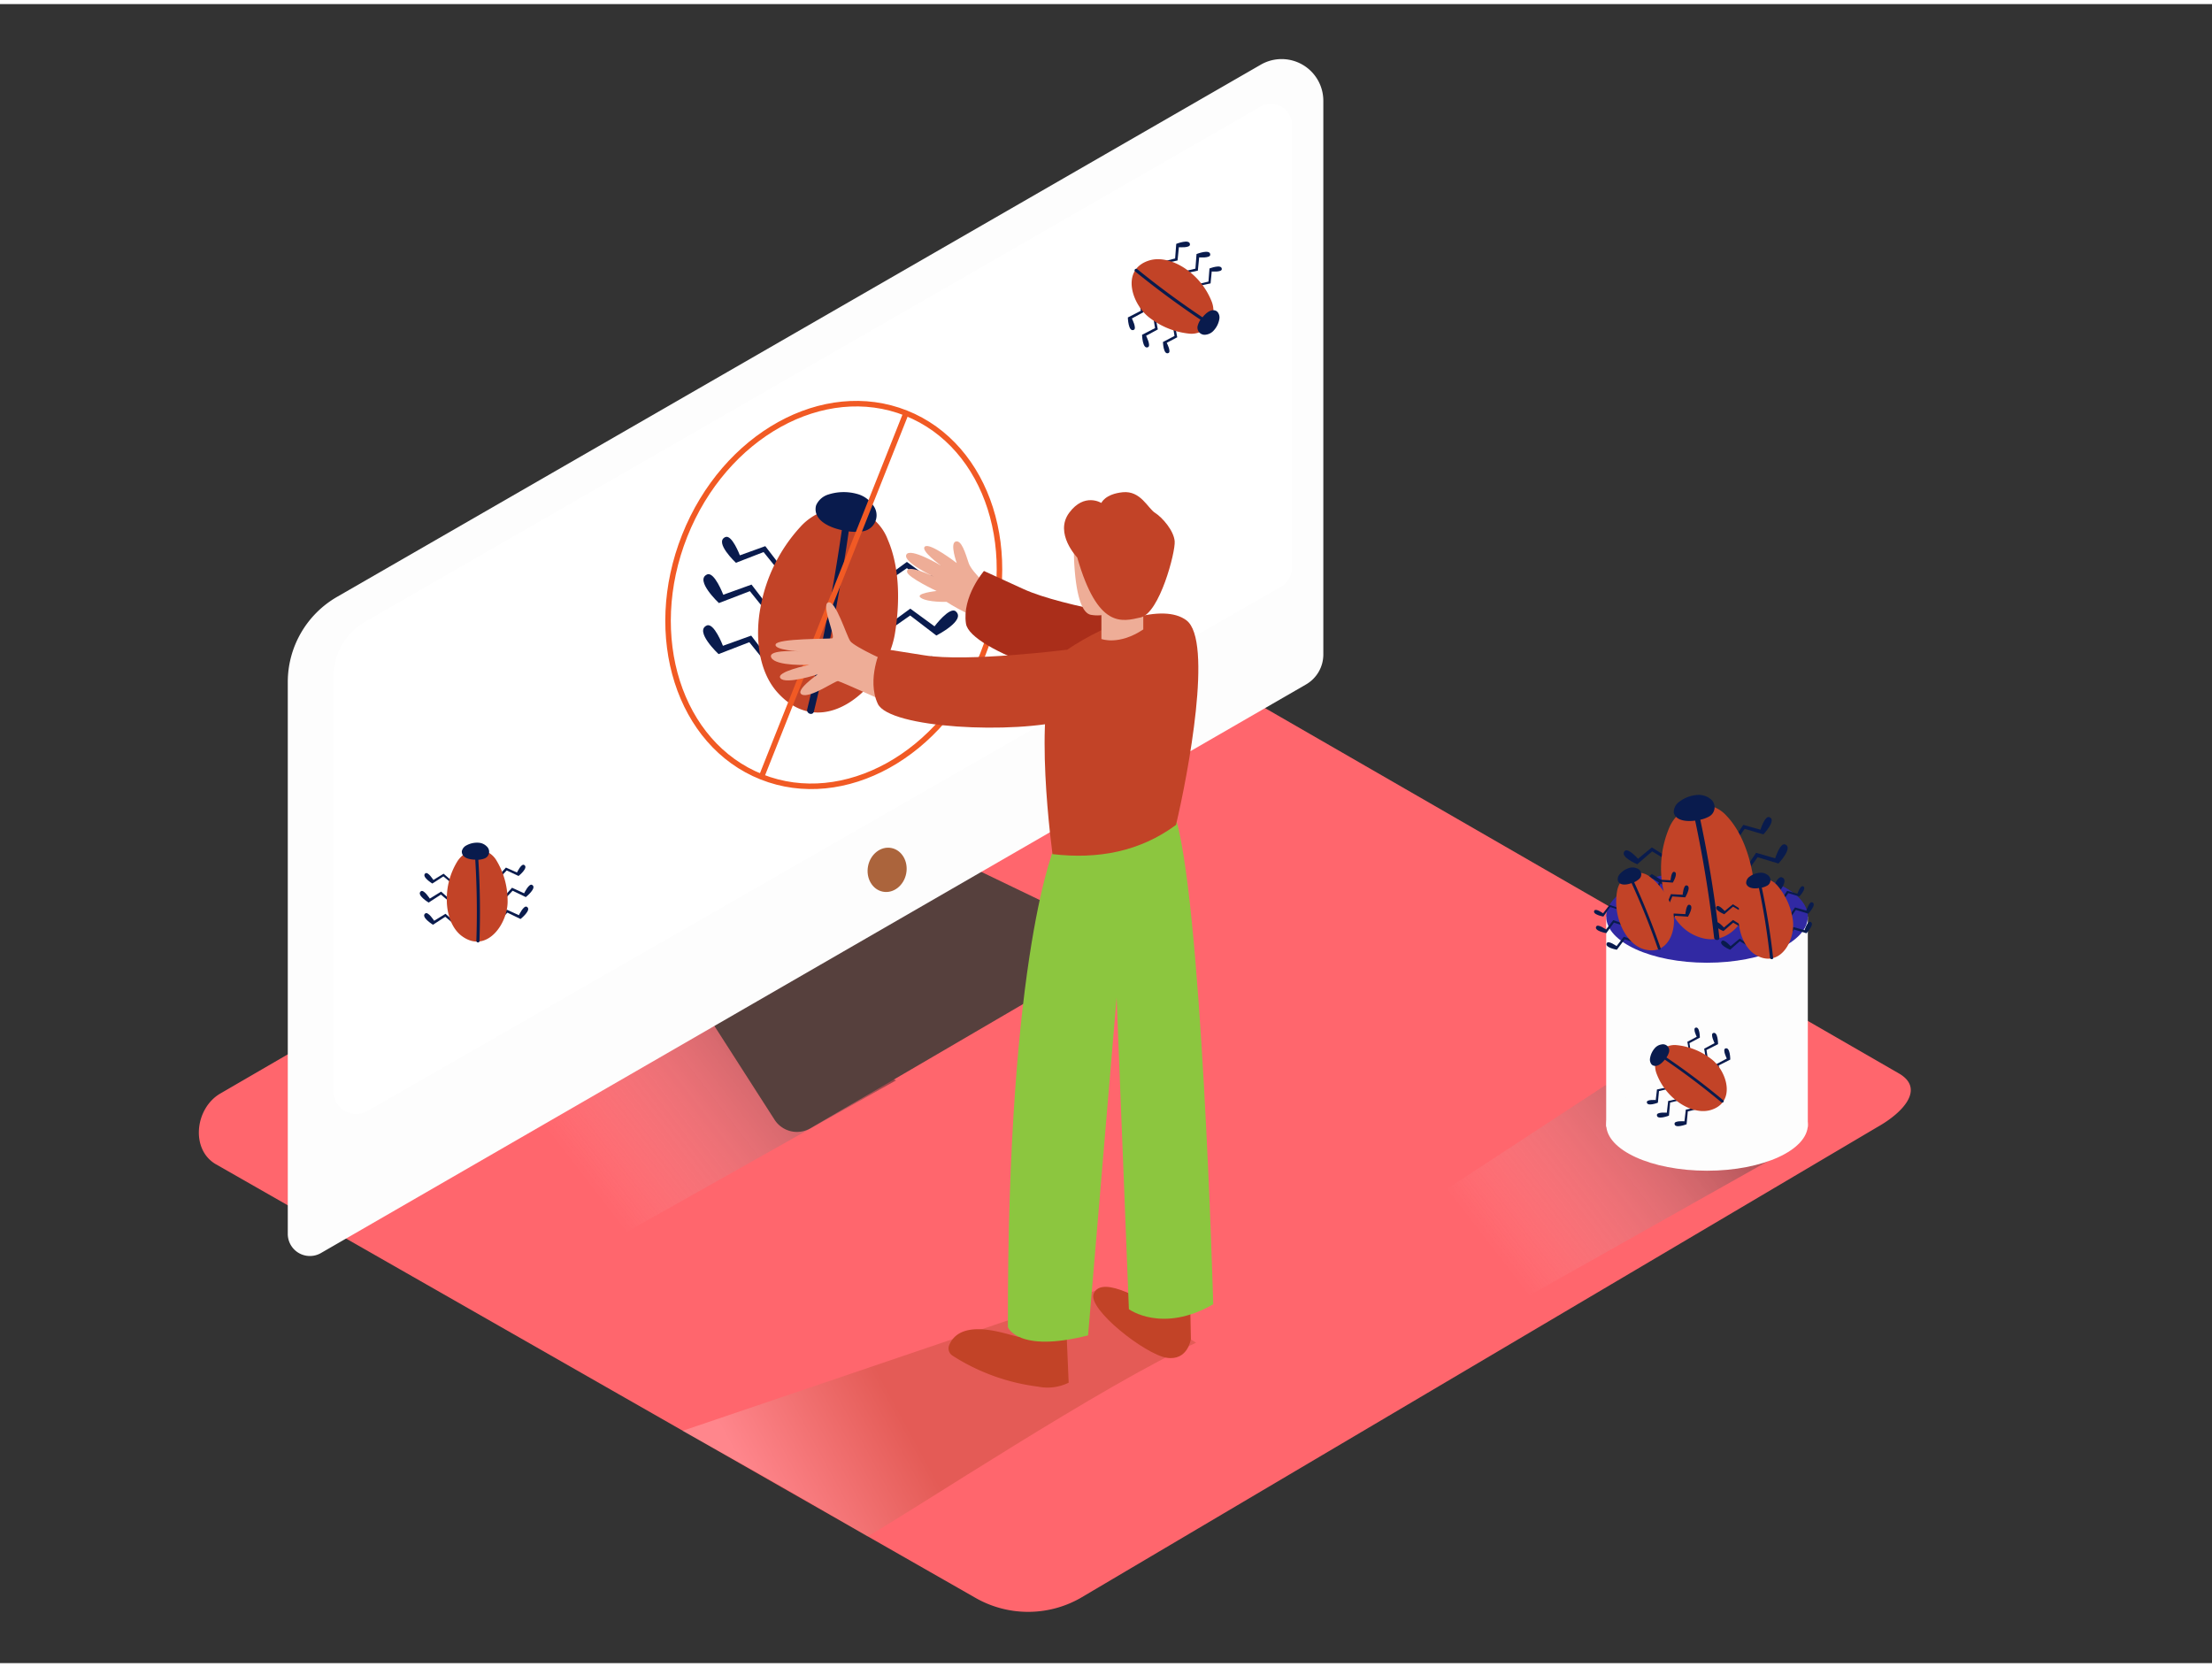 <svg xmlns="http://www.w3.org/2000/svg" xmlns:xlink="http://www.w3.org/1999/xlink" viewBox="0 0 400 300" width="406" height="306" class="illustration styles_illustrationTablet__1DWOa"><rect x="0" y="0" width="400" height="300" fill="#333333" stroke="none"/><defs><linearGradient id="linear-gradient" x1="107.98" y1="215.41" x2="156.71" y2="177.81" gradientUnits="userSpaceOnUse"><stop offset="0" stop-color="#fff" stop-opacity="0"></stop><stop offset="1"></stop></linearGradient><linearGradient id="linear-gradient-2" x1="163" y1="255.07" x2="137.04" y2="269.15" gradientUnits="userSpaceOnUse"><stop offset="0" stop-color="#7f3500"></stop><stop offset="0.04" stop-color="#843d0a"></stop><stop offset="1" stop-color="#fff"></stop></linearGradient><linearGradient id="linear-gradient-3" x1="271.18" y1="226.91" x2="319.91" y2="189.3" xlink:href="#linear-gradient"></linearGradient></defs><title>261_Bug Fixing_Isometric</title><g style="isolation: isolate;"><g id="Layer_2" data-name="Layer 2"><path d="M195.33,288.26l144.18-85.21c4.59-2.58,8.53-6.81,4.05-9.58l-144.7-83.4c-2.17-1.34-5.47-2.23-7.68-.94L39.84,197c-4.59,2.67-5.41,10.11-.82,12.78l137.31,78.38A19.17,19.17,0,0,0,195.33,288.26Z" fill="#ff666d"></path><polygon points="127.12 183.99 90.5 207.97 110.32 223.72 162.05 194.61 127.12 183.99" opacity="0.5" fill="url(#linear-gradient)" style="mix-blend-mode: multiply;"></polygon><path d="M216.3,242.06,200,232l-76.59,26s21.3,11.77,33.45,19.1C164.75,272.64,200,249.35,216.3,242.06Z" opacity="0.21" fill="url(#linear-gradient-2)" style="mix-blend-mode: multiply;"></path><path d="M174.91,155.7l20.94,10.08a4.82,4.82,0,0,1,.34,8.51l-49.65,29a4.82,4.82,0,0,1-6.48-1.56L128,182.93" fill="#56403d"></path><path d="M60.95,107.19,228,10.95a7.54,7.54,0,0,1,11.3,6.53V117.6a6.26,6.26,0,0,1-3.13,5.43L58.1,225.81a4,4,0,0,1-6.06-3.5V122.6A17.79,17.79,0,0,1,60.95,107.19Z" fill="#fdfdfd"></path><path d="M228,18.51,66,111.71a11.36,11.36,0,0,0-5.69,9.84v75.05a4.1,4.1,0,0,0,6.14,3.56l165.19-94.8a4,4,0,0,0,2-3.51V21.81A3.81,3.81,0,0,0,228,18.51Z" fill="#fff"></path><ellipse cx="160.59" cy="156.11" rx="4.03" ry="3.52" transform="matrix(0.19, -0.98, 0.98, 0.19, -23.08, 284.27)" fill="#ab643c"></ellipse><polygon points="290.32 195.49 253.7 219.47 273.52 235.22 325.25 206.11 290.32 195.49" opacity="0.5" fill="url(#linear-gradient-3)" style="mix-blend-mode: multiply;"></polygon><path d="M290.45,165V203s36.46,2,36.46,0V165" fill="#fdfdfd"></path><ellipse cx="308.69" cy="202.63" rx="18.23" ry="8.33" fill="#fdfdfd"></ellipse><ellipse cx="308.69" cy="165.02" rx="18.23" ry="8.33" fill="#3129a3"></ellipse><path d="M301.75,155l-3-1.78-2.68,2.32s-3.33-1.38-2.25-2.41c.62-.59,2.39,1.42,2.39,1.42l2.49-2.05,3.4,2.11Z" fill="#091b4d"></path><path d="M302.14,160.12l-3.35-2-3,2.57s-3.7-1.54-2.5-2.68c.69-.66,2.65,1.58,2.65,1.58l2.76-2.28,3.78,2.35Z" fill="#091b4d"></path><path d="M304.16,165.77l-3.35-2-3,2.57s-3.7-1.54-2.5-2.68c.69-.66,2.65,1.58,2.65,1.58l2.76-2.28,3.78,2.35Z" fill="#091b4d"></path><path d="M313.49,152l2-2.86,3.39,1s2.48-2.62,1.07-3.12c-.81-.29-1.6,2.27-1.6,2.27l-3.11-.87L313,151.78Z" fill="#091b4d"></path><path d="M315.57,157.44l2.26-3.17,3.77,1.14s2.75-2.91,1.19-3.46c-.9-.32-1.78,2.52-1.78,2.52l-3.45-1-2.5,3.69Z" fill="#091b4d"></path><path d="M315,163.39l2.26-3.17,3.77,1.14s2.75-2.91,1.19-3.46c-.9-.32-1.78,2.52-1.78,2.52l-3.45-1-2.5,3.69Z" fill="#091b4d"></path><path d="M306.77,144.85a6.9,6.9,0,0,0-4.94,4.14,18.75,18.75,0,0,0-1.19,10.43c.54,3.35,2.29,7.18,5.45,8.8,7.35,3.76,11.89-5.32,10.77-11.3-.67-3.53-2.11-7.49-4.65-10.14A6,6,0,0,0,306.77,144.85Z" fill="#c24327"></path><path d="M310.92,168.82q-1.2-10.75-3.45-21.33a5.86,5.86,0,0,0,1.51-.54,1.9,1.9,0,0,0,.18-3.32,3.37,3.37,0,0,0-2.28-.62,6.09,6.09,0,0,0-3.2,1.22,2.31,2.31,0,0,0-1,1.68,1.34,1.34,0,0,0,0,.35c.38,1.38,2.22,1.61,3.86,1.39q2.23,10.53,3.43,21.22C310.14,169.39,311,169.35,310.92,168.82Z" fill="#091b4d"></path><path d="M293.17,163.91l-2-.64L289.94,165s-2.11-.37-1.62-1.1c.28-.42,1.57.51,1.57.51l1.17-1.52,2.25.78Z" fill="#091b4d"></path><path d="M294.06,166.81l-2.21-.71L290.47,168s-2.35-.41-1.8-1.23c.31-.47,1.75.57,1.75.57l1.31-1.69,2.5.87Z" fill="#091b4d"></path><path d="M296,169.83l-2.21-.71L292.38,171s-2.35-.41-1.8-1.23c.31-.47,1.75.57,1.75.57l1.31-1.69,2.5.87Z" fill="#091b4d"></path><path d="M299.59,160.63l.81-1.92,2.1.15s1.1-1.84.22-1.95c-.51-.06-.63,1.53-.63,1.53l-1.92-.1-.87,2.22Z" fill="#091b4d"></path><path d="M301.51,163.5l.9-2.14,2.33.17s1.22-2,.24-2.17c-.56-.07-.7,1.7-.7,1.7l-2.13-.11-1,2.46Z" fill="#091b4d"></path><path d="M302,167l.9-2.14,2.33.17s1.22-2,.24-2.17c-.56-.07-.7,1.7-.7,1.7l-2.13-.11-1,2.46Z" fill="#091b4d"></path><path d="M294.76,157.35a4.1,4.1,0,0,0-2.33,3,11.16,11.16,0,0,0,.67,6.21c.75,1.87,2.27,3.87,4.31,4.39,4.76,1.22,6.21-4.64,4.77-8a12.12,12.12,0,0,0-4-5.28A3.54,3.54,0,0,0,294.76,157.35Z" fill="#c24327"></path><path d="M300.29,170.72q-2.1-6.08-4.78-11.93a3.49,3.49,0,0,0,.81-.51,1.13,1.13,0,0,0-.33-2,2,2,0,0,0-1.41-.06,3.62,3.62,0,0,0-1.7,1.13,1.38,1.38,0,0,0-.33,1.1.8.8,0,0,0,.07.2c.4.75,1.5.64,2.42.3q2.67,5.82,4.76,11.87C299.91,171.15,300.4,171,300.29,170.72Z" fill="#091b4d"></path><path d="M302,196.08l-2,.48-.2,2.1s-2,.78-2-.11c0-.51,1.61-.37,1.61-.37l.22-1.91,2.33-.49Z" fill="#091b4d"></path><path d="M304.27,198.1l-2.26.53L301.8,201s-2.22.86-2.18-.12c0-.57,1.79-.41,1.79-.41l.25-2.12,2.59-.55Z" fill="#091b4d"></path><path d="M307.47,199.7l-2.26.53-.22,2.33s-2.22.86-2.18-.12c0-.57,1.79-.41,1.79-.41l.25-2.12,2.59-.55Z" fill="#091b4d"></path><path d="M305.81,189.95l-.3-2.06,1.88-1s0-2.14-.82-1.78c-.47.21.25,1.63.25,1.63l-1.69.91.4,2.35Z" fill="#091b4d"></path><path d="M308.93,191.42l-.34-2.29,2.09-1.06s0-2.38-.91-2c-.52.23.28,1.82.28,1.82l-1.88,1,.44,2.61Z" fill="#091b4d"></path><path d="M311.14,194.21l-.34-2.29,2.09-1.06s0-2.38-.91-2c-.52.23.28,1.82.28,1.82l-1.88,1,.44,2.61Z" fill="#091b4d"></path><path d="M300,189.64a4.1,4.1,0,0,0-.42,3.81,11.16,11.16,0,0,0,3.78,5c1.61,1.22,3.94,2.14,6,1.53,4.7-1.42,2.91-7.18,0-9.29a12.12,12.12,0,0,0-6.17-2.44A3.54,3.54,0,0,0,300,189.64Z" fill="#c24327"></path><path d="M311.62,198.22q-4.94-4.12-10.27-7.74a3.49,3.49,0,0,0,.43-.86,1.13,1.13,0,0,0-1.29-1.5,2,2,0,0,0-1.24.67,3.62,3.62,0,0,0-.87,1.84,1.38,1.38,0,0,0,.28,1.11.8.8,0,0,0,.16.13c.73.44,1.61-.22,2.23-1q5.29,3.6,10.21,7.7C311.52,198.79,311.87,198.43,311.62,198.22Z" fill="#091b4d"></path><path d="M141.42,103.24l-3.34-4.15-5,1.94s-4-3.73-1.92-4.65c1.19-.53,2.63,3.3,2.63,3.3l4.6-1.66,3.71,4.83Z" fill="#091b4d"></path><path d="M139.31,110.77l-3.71-4.61L130,108.31s-4.43-4.15-2.14-5.17c1.32-.59,2.93,3.67,2.93,3.67l5.11-1.84,4.12,5.37Z" fill="#091b4d"></path><path d="M139.21,120l-3.71-4.61-5.56,2.15s-4.43-4.15-2.14-5.17c1.32-.59,2.93,3.67,2.93,3.67l5.11-1.84,4.12,5.37Z" fill="#091b4d"></path><path d="M159.63,105,164,102l4.26,3.25s4.88-2.47,3.15-3.93c-1-.84-3.46,2.44-3.46,2.44L164,100.87l-4.92,3.6Z" fill="#091b4d"></path><path d="M159.73,113.95l4.86-3.39,4.73,3.62s5.42-2.75,3.51-4.37c-1.1-.93-3.84,2.71-3.84,2.71l-4.38-3.2-5.47,4Z" fill="#091b4d"></path><path d="M155.82,122.24l4.86-3.39,4.73,3.62s5.42-2.75,3.51-4.37c-1.1-.93-3.84,2.71-3.84,2.71l-4.38-3.2-5.47,4Z" fill="#091b4d"></path><path d="M153.86,91.19a10.37,10.37,0,0,0-9.16,3.38A29.13,29.13,0,0,0,137.54,109c-1,5.11-.52,11.56,3.11,15.54,8.44,9.27,19.63-1.44,21.17-10.65.91-5.44.94-11.9-1.28-17.05A9,9,0,0,0,153.86,91.19Z" fill="#c24327"></path><path d="M147.18,127.91q3.93-16.12,6.3-32.56a8.71,8.71,0,0,0,2.43,0,2.93,2.93,0,0,0,2-4.69A5.05,5.05,0,0,0,155,88.58a9.05,9.05,0,0,0-5.17.09,3.54,3.54,0,0,0-2.23,1.92,2.09,2.09,0,0,0-.11.53c-.18,2.19,2.3,3.48,4.74,4q-2.36,16.34-6.26,32.39C145.77,128.33,147,128.72,147.18,127.91Z" fill="#091b4d"></path><ellipse cx="150.77" cy="106.85" rx="35.39" ry="29.01" transform="translate(-4.2 207.51) rotate(-68.33)" fill="none" stroke="#f15a24" stroke-miterlimit="10"></ellipse><line x1="163.84" y1="73.96" x2="137.7" y2="139.74" fill="none" stroke="#f15a24" stroke-miterlimit="10"></line><path d="M179.6,106.08s-3.83-3.21-4.43-5-1.3-4.25-2.37-3.89.21,3.89.21,3.89-4.78-3.7-5.74-3,2.92,3.47,2.92,3.47-5.59-3.35-6.29-2,5,4,5,4-5.06-2.48-4.87-.87c.12,1,5.34,3.45,5.34,3.45s-4.1.42-2.83,1.25,4.62.71,4.62.71,5.75,3.82,10.54,4.25" fill="#eead97"></path><path d="M162.17,119.45c-1.07-.13-7.7-3.24-8.41-4.25s-2.65-7.48-4-7,1.51,6.36.71,6.49-9.77,0-10.2,1.07,4.44,1.3,4.44,1.3-6.06-.46-5.23,1.13,6.88,1.29,6.88,1.29-6.17,1.25-5.23,2.43,6.75-.71,6.75-.71-4.34,3-2.84,3.67,6-2.53,6.51-2.45,10.66,4.68,10.66,4.68" fill="#eead97"></path><path d="M185.4,240a1.08,1.08,0,0,1-1.09,1c-1,.08-10.38-4-12.67,1.51a1.56,1.56,0,0,0,.62,1.9A37.17,37.17,0,0,0,187.69,250a8.69,8.69,0,0,0,5.56-.71L192.81,239Z" fill="#c24327"></path><path d="M208.09,235.26s-8.78-5.73-10.31-2.09c-1.18,2.8,9.31,11,13.18,11.61s4.39-3.41,4.39-3.41l-.13-6.65" fill="#c24327"></path><path d="M190.9,151.88s-8.79,18.95-8.64,87.37c0,0,1.79,4.73,14.5,1.48l5.16-61.11L204.14,236s6,4.43,15.25-.89c0,0-2.08-75.44-7.15-89" fill="#8cc63f"></path><path d="M210.24,111.7s-18-2.64-25.14-5.91l-7.17-3.28s-4,4.64-3.25,9.53,22.31,12,32.48,12" fill="#aa2e1a"></path><path d="M212.66,148.43c2.2-9.31,6.73-33.38,1.88-37-4.23-3.19-14.09.28-21.63,5.36-6.18,4.17-3.66,28.48-2.59,36.92C198.5,154.68,206.13,153.26,212.66,148.43Z" fill="#c24327"></path><path d="M192.9,116.75s-18,2.28-25.81,1l-7.78-1.23s-2.64,5.56-.58,10,24.71,5.57,34.51,2.87" fill="#c24327"></path><path d="M194.18,97.79s-.21,12.37,3.24,12.67a6.36,6.36,0,0,0,6.75-3.51" fill="#eead97"></path><path d="M199.17,108.92v5.89s3.16,1.22,7.57-1.73v-4.8" fill="#eead97"></path><path d="M194.8,100.08s-4.21-4.37-1.46-8.09,5.82-1.78,5.82-1.78.65-1.62,3.88-1.94,4.53,2.91,5.82,3.72,3.4,3.19,3.56,5.15-2.75,13-6.15,13.77S198.52,113,194.8,100.08Z" fill="#c24327"></path><path d="M315.19,164.26l-1.8-1.06-1.59,1.38s-2-.82-1.34-1.43c.37-.35,1.42.85,1.42.85l1.48-1.22,2,1.26Z" fill="#091b4d"></path><path d="M315.42,167.28l-2-1.18-1.77,1.53s-2.2-.91-1.49-1.59c.41-.39,1.58.94,1.58.94l1.64-1.36,2.25,1.4Z" fill="#091b4d"></path><path d="M316.62,170.64l-2-1.18L312.86,171s-2.2-.91-1.49-1.59c.41-.39,1.58.94,1.58.94l1.64-1.36,2.25,1.4Z" fill="#091b4d"></path><path d="M322.17,162.46l1.21-1.7,2,.61s1.47-1.56.64-1.85c-.48-.17-1,1.35-1,1.35l-1.85-.52-1.34,2Z" fill="#091b4d"></path><path d="M323.41,165.69l1.34-1.89,2.24.68s1.64-1.73.71-2.06c-.53-.19-1.06,1.5-1.06,1.5l-2.05-.57-1.49,2.19Z" fill="#091b4d"></path><path d="M323.08,169.23l1.34-1.89,2.24.68s1.64-1.73.71-2.06c-.53-.19-1.06,1.5-1.06,1.5l-2.05-.57-1.49,2.19Z" fill="#091b4d"></path><path d="M318.17,158.2a4.1,4.1,0,0,0-2.94,2.46,11.16,11.16,0,0,0-.71,6.2c.32,2,1.36,4.27,3.24,5.23,4.37,2.24,7.07-3.16,6.4-6.72a12.12,12.12,0,0,0-2.77-6A3.54,3.54,0,0,0,318.17,158.2Z" fill="#c24327"></path><path d="M320.64,172.46q-.71-6.39-2.05-12.69a3.49,3.49,0,0,0,.9-.32,1.13,1.13,0,0,0,.11-2,2,2,0,0,0-1.36-.37,3.62,3.62,0,0,0-1.9.73,1.38,1.38,0,0,0-.57,1,.8.8,0,0,0,0,.21c.23.82,1.32,1,2.3.82q1.33,6.26,2,12.63C320.18,172.8,320.68,172.78,320.64,172.46Z" fill="#091b4d"></path><path d="M82,159.24l-1.82-1.5-2,1.29s-2.07-1.26-1.25-1.85c.47-.34,1.44,1.2,1.44,1.2l1.85-1.13,2,1.76Z" fill="#091b4d"></path><path d="M81.73,162.7l-2-1.67-2.22,1.44s-2.3-1.4-1.39-2.05c.52-.37,1.6,1.33,1.6,1.33l2.05-1.26,2.27,2Z" fill="#091b4d"></path><path d="M82.52,166.71l-2-1.67-2.22,1.44s-2.3-1.4-1.39-2.05c.52-.37,1.6,1.33,1.6,1.33l2.05-1.26,2.27,2Z" fill="#091b4d"></path><path d="M90,158.38l1.63-1.72,2.14,1s1.9-1.51,1-2c-.51-.28-1.28,1.37-1.28,1.37l-2-.89-1.81,2Z" fill="#091b4d"></path><path d="M90.89,162.24l1.81-1.91,2.38,1.15s2.11-1.68,1.13-2.21c-.56-.31-1.43,1.52-1.43,1.52l-2.19-1-2,2.23Z" fill="#091b4d"></path><path d="M89.94,166.2l1.81-1.91,2.38,1.15s2.11-1.68,1.13-2.21c-.56-.31-1.43,1.52-1.43,1.52l-2.19-1-2,2.23Z" fill="#091b4d"></path><path d="M86.29,152.89a4.6,4.6,0,0,0-3.68,2.29,12.92,12.92,0,0,0-1.81,6.9c0,2.31.82,5.07,2.75,6.47,4.5,3.27,8.4-2.39,8.24-6.53a14.05,14.05,0,0,0-2.09-7.29A4,4,0,0,0,86.29,152.89Z" fill="#c24327"></path><path d="M86.7,169.44q.26-7.36-.2-14.71a3.87,3.87,0,0,0,1.06-.21A1.3,1.3,0,0,0,88,152.3a2.24,2.24,0,0,0-1.45-.65,4,4,0,0,0-2.24.5,1.57,1.57,0,0,0-.79,1,.93.93,0,0,0,0,.24c.12,1,1.31,1.3,2.42,1.32q.45,7.31.2,14.63C86.12,169.75,86.68,169.81,86.7,169.44Z" fill="#091b4d"></path><path d="M216.23,50.73l2.3-.55.18-2.37s2.26-.88,2.23.12c0,.58-1.82.42-1.82.42l-.21,2.16-2.64.56Z" fill="#091b4d"></path><path d="M213.61,48.45l2.56-.61.2-2.64s2.51-1,2.48.13c0,.64-2,.47-2,.47l-.24,2.4-2.94.63Z" fill="#091b4d"></path><path d="M209.94,46.65,212.5,46l.2-2.64s2.51-1,2.48.13c0,.64-2,.47-2,.47l-.24,2.4L210,47Z" fill="#091b4d"></path><path d="M212,57.68l.39,2.33L210.3,61.1s.06,2.42,1,2c.53-.24-.32-1.85-.32-1.85l1.9-1-.5-2.66Z" fill="#091b4d"></path><path d="M208.44,56l.43,2.59-2.35,1.21s.07,2.7,1.08,2.24c.58-.26-.35-2.06-.35-2.06l2.12-1.15-.56-3Z" fill="#091b4d"></path><path d="M205.87,52.87l.43,2.59-2.35,1.21s.07,2.7,1.08,2.24c.58-.26-.35-2.06-.35-2.06l2.12-1.15-.56-3Z" fill="#091b4d"></path><path d="M218.67,58a4.6,4.6,0,0,0,.4-4.31,12.92,12.92,0,0,0-4.4-5.62c-1.86-1.37-4.53-2.41-6.82-1.72-5.32,1.61-3.17,8.13.22,10.51a14.05,14.05,0,0,0,7.07,2.74A4,4,0,0,0,218.67,58Z" fill="#c24327"></path><path d="M205.25,48.33Q211,53,217.08,57.07a3.87,3.87,0,0,0-.47,1,1.3,1.3,0,0,0,1.5,1.7A2.24,2.24,0,0,0,219.5,59a4,4,0,0,0,1-2.08,1.57,1.57,0,0,0-.34-1.26.93.93,0,0,0-.19-.15c-.84-.49-1.83.26-2.52,1.13q-6.09-4.07-11.78-8.69C205.35,47.69,205,48.1,205.25,48.33Z" fill="#091b4d"></path></g></g></svg>